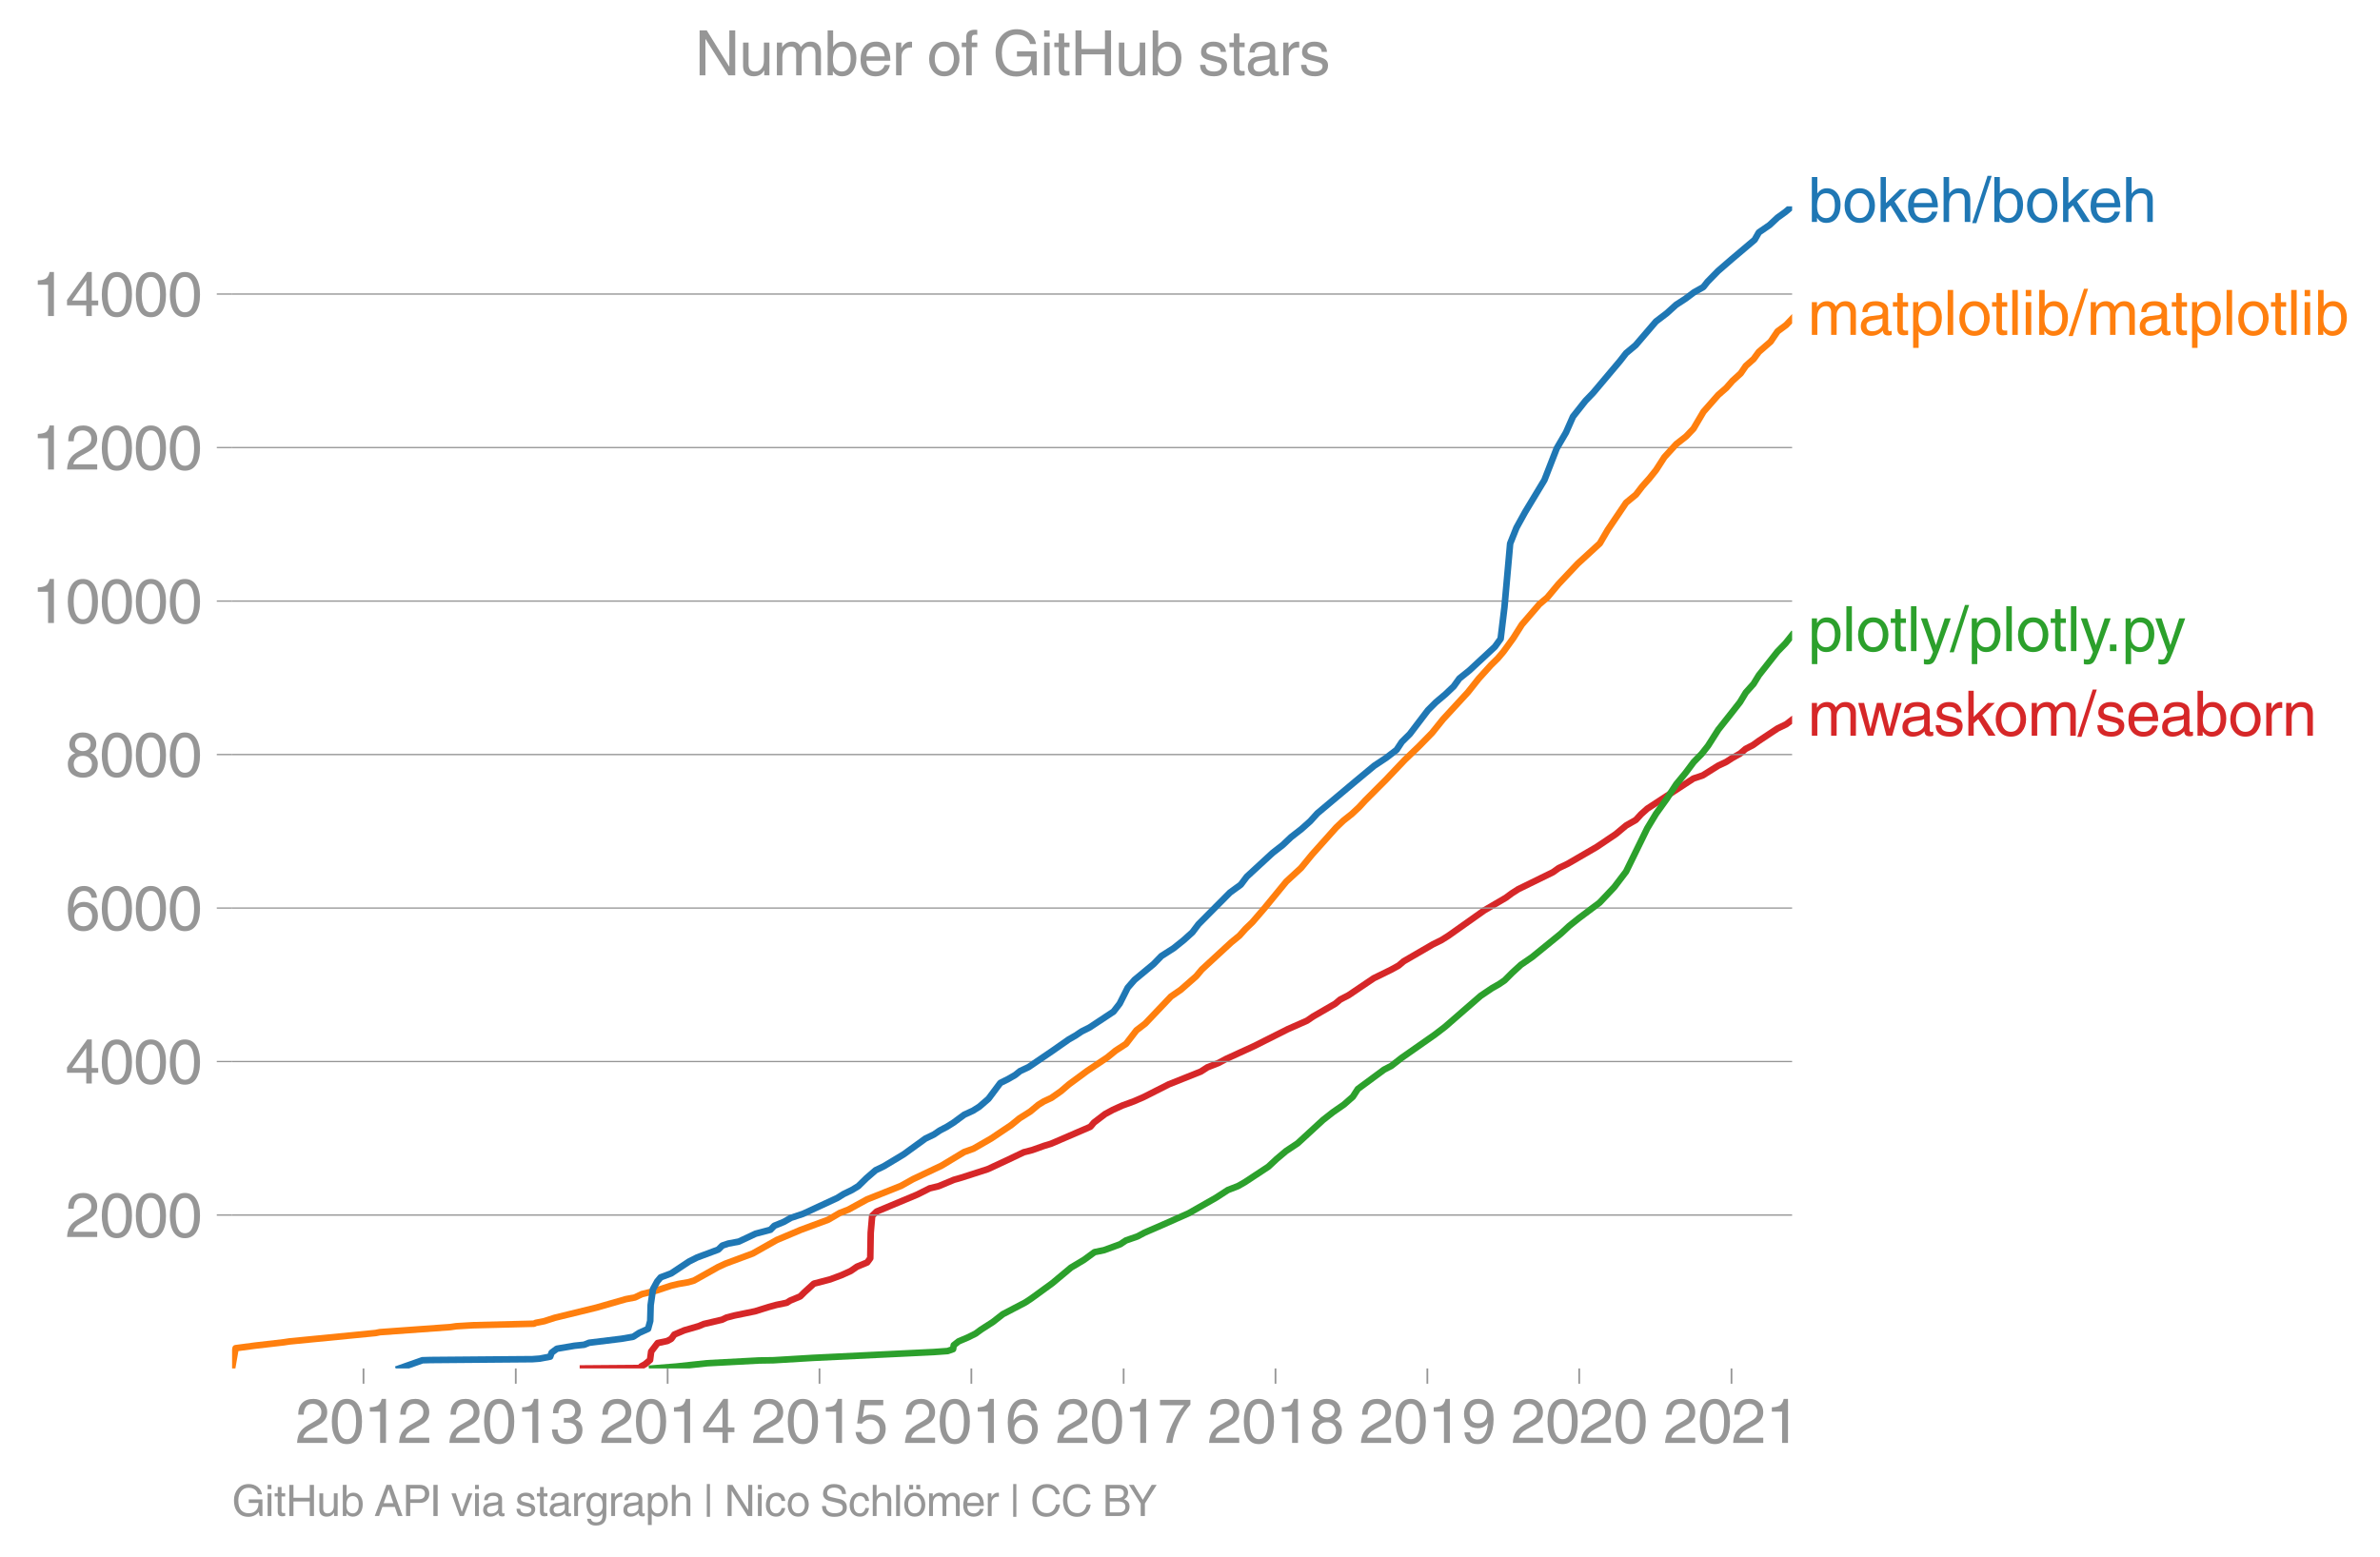 <svg height="475.318" viewBox="0 0 544.826 356.489" width="726.435" xmlns="http://www.w3.org/2000/svg" xmlns:xlink="http://www.w3.org/1999/xlink"><defs><style>*{stroke-linecap:butt;stroke-linejoin:round}</style></defs><g id="figure_1"><path d="M0 356.489h544.826V0H0z" style="fill:none" id="patch_1"/><g id="axes_1"><path d="M53.127 313.361h357.12V47.25H53.127z" style="fill:none" id="patch_2"/><path clip-path="url(#p4b21e24522)" d="m133.45 313.361 13.274-.105.053-.37.874-.491 1.157-.967.256-1.95 1.475-1.934 2.225-.474.901-.492.705-.985 2.287-.966 3.332-.967 1.11-.474 4.19-.984 1.017-.492 1.819-.475 4.716-.967 3.101-.966 1.782-.492 2.385-.492.765-.492 2.318-.967.968-.967 2.148-1.95 3.702-.967 2.602-.967 2.137-.966 1.426-.984 2.333-.967.708-.967.103-5.834.338-3.884 1.006-.967 9.291-3.884 2.871-1.44 2.049-.493 3.49-1.459 1.72-.492 5.999-1.933 4.205-1.95 4.065-1.934 1.916-.492 2.712-.966 1.62-.493 9.006-3.884.813-.966 2.55-1.95 1.794-.967 2.175-.985 2.642-.966 2.254-.984 5.73-2.9 7.32-2.918 1.492-.966 2.515-.984 1.822-.967 6.37-2.917 7.725-3.884 4.379-1.933 1.415-.967 5.05-2.917 1.157-.967 1.906-.984 5.745-3.884 3.947-1.933 1.756-.967 1.162-.984 6.694-3.884 1.959-.967 1.539-.966 8.24-5.835 4.96-2.9 1.323-.984 1.506-.966 7.93-3.884 1.362-.967 2.026-.966 6.685-3.884 4.354-2.935 2.33-1.951 2.243-1.283 1.19-1.3 1.435-1.284 10.542-6.889 2.146-.72 3.514-2.215 1.859-.878 1.36-.88 1.84-1.036 1.224-1.054 1.751-.914 1.292-.932 4.29-2.847 1.975-.949 1.254-.966h0" style="fill:none;stroke:#d62728;stroke-linecap:square;stroke-width:1.5" id="line2d_1"/><g id="matplotlib.axis_1"><g id="xtick_1"><g id="line2d_2"><defs><path d="M0 0v3.5" id="m8181e42219" style="stroke:#969696;stroke-width:.4"/></defs><use style="fill:#969696;stroke:#969696;stroke-width:.4" x="83.211" xlink:href="#m8181e42219" y="313.361"/></g><g style="fill:#969696" transform="matrix(.14 0 0 -.14 67.64 330.41)" id="text_1"><defs><path d="M281 2888q0 793 409 1202 410 410 1148 410 618 0 1012-375t394-969q0-462-227-780-226-317-667-557l-775-425q-684-375-775-863h2444V0H166q25 634 275 1056t781 728l806 469q322 185 469 383t147 545q0 344-241 578-240 235-650 235-453 0-678-299-225-298-231-807H281z" id="HelveticaWorld-Regular-32" transform="scale(.016)"/><path d="M2719 2188q0 903-239 1354-239 452-702 452-453 0-697-452-243-451-243-1354 0-875 240-1340 241-464 700-464 463 0 702 448 239 449 239 1356zm603 0q0-1107-400-1709-400-601-1144-601-772 0-1156 623-384 624-384 1687 0 1090 393 1701 394 611 1147 611 744 0 1144-608t400-1704z" id="HelveticaWorld-Regular-30" transform="scale(.016)"/><path d="M2297 0h-600v3194H647v447q550 18 818 176 269 158 391 683h441V0z" id="HelveticaWorld-Regular-31" transform="scale(.016)"/></defs><use xlink:href="#HelveticaWorld-Regular-32"/><use x="55.615" xlink:href="#HelveticaWorld-Regular-30"/><use x="111.23" xlink:href="#HelveticaWorld-Regular-31"/><use x="166.846" xlink:href="#HelveticaWorld-Regular-32"/></g></g><g id="xtick_2"><use style="fill:#969696;stroke:#969696;stroke-width:.4" x="118.07" xlink:href="#m8181e42219" y="313.361" id="line2d_3"/><g style="fill:#969696" transform="matrix(.14 0 0 -.14 102.5 330.41)" id="text_2"><defs><path d="M1434 2559q141-12 294-12 397 0 626 183 230 183 230 554 0 300-214 505t-617 205q-447 0-655-263-207-262-220-703H325q0 703 369 1087 369 385 1084 385 635 0 1013-327 378-326 378-857 0-685-578-928v-13q750-256 750-1050 0-634-422-1041-422-406-1197-406-634 0-1044 333-409 333-459 1164h581q13-519 256-755 244-236 703-236 444 0 713 247t269 622q0 410-257 619-256 209-793 209-128 0-257-6v484z" id="HelveticaWorld-Regular-33" transform="scale(.016)"/></defs><use xlink:href="#HelveticaWorld-Regular-32"/><use x="55.615" xlink:href="#HelveticaWorld-Regular-30"/><use x="111.23" xlink:href="#HelveticaWorld-Regular-31"/><use x="166.846" xlink:href="#HelveticaWorld-Regular-33"/></g></g><g id="xtick_3"><use style="fill:#969696;stroke:#969696;stroke-width:.4" x="152.834" xlink:href="#m8181e42219" y="313.361" id="line2d_4"/><g style="fill:#969696" transform="matrix(.14 0 0 -.14 137.263 330.41)" id="text_3"><defs><path d="M678 1581h1447v2041h-12L678 1581zm2010-487V0h-563v1094H159v550l2063 2856h466V1581h659v-487h-659z" id="HelveticaWorld-Regular-34" transform="scale(.016)"/></defs><use xlink:href="#HelveticaWorld-Regular-32"/><use x="55.615" xlink:href="#HelveticaWorld-Regular-30"/><use x="111.23" xlink:href="#HelveticaWorld-Regular-31"/><use x="166.846" xlink:href="#HelveticaWorld-Regular-34"/></g></g><g id="xtick_4"><use style="fill:#969696;stroke:#969696;stroke-width:.4" x="187.598" xlink:href="#m8181e42219" y="313.361" id="line2d_5"/><g style="fill:#969696" transform="matrix(.14 0 0 -.14 172.027 330.41)" id="text_4"><defs><path d="M941 2619q372 281 872 281 606 0 1042-403t436-1038q0-690-421-1139-420-448-1179-448-660 0-1041 323-381 324-444 918h582q43-363 284-555t669-192q415 0 681 287 266 288 266 735 0 456-279 731-278 275-718 275-500 0-835-428l-484 25 337 2406h2332v-544H1131L941 2619z" id="HelveticaWorld-Regular-35" transform="scale(.016)"/></defs><use xlink:href="#HelveticaWorld-Regular-32"/><use x="55.615" xlink:href="#HelveticaWorld-Regular-30"/><use x="111.23" xlink:href="#HelveticaWorld-Regular-31"/><use x="166.846" xlink:href="#HelveticaWorld-Regular-35"/></g></g><g id="xtick_5"><use style="fill:#969696;stroke:#969696;stroke-width:.4" x="222.362" xlink:href="#m8181e42219" y="313.361" id="line2d_6"/><g style="fill:#969696" transform="matrix(.14 0 0 -.14 206.791 330.41)" id="text_5"><defs><path d="M903 1381q0-440 262-719 263-278 685-278 403 0 642 284 239 285 239 748 0 403-236 675t-670 272q-422 0-672-266t-250-716zm1766 1922q-63 344-255 517-192 174-520 174-519 0-791-507-272-506-278-1159l13-12q359 553 1068 553 566 0 988-375t422-1053q0-672-400-1118-400-445-1078-445-782 0-1188 556-406 557-406 1660 0 1062 415 1734 416 672 1247 672 538 0 910-321 372-320 403-876h-550z" id="HelveticaWorld-Regular-36" transform="scale(.016)"/></defs><use xlink:href="#HelveticaWorld-Regular-32"/><use x="55.615" xlink:href="#HelveticaWorld-Regular-30"/><use x="111.23" xlink:href="#HelveticaWorld-Regular-31"/><use x="166.846" xlink:href="#HelveticaWorld-Regular-36"/></g></g><g id="xtick_6"><use style="fill:#969696;stroke:#969696;stroke-width:.4" x="257.221" xlink:href="#m8181e42219" y="313.361" id="line2d_7"/><g style="fill:#969696" transform="matrix(.14 0 0 -.14 241.65 330.41)" id="text_6"><defs><path d="M238 4403h3109v-494q-641-653-1172-1766Q1644 1031 1497 0H878q94 850 622 1954 528 1105 1213 1899H238v550z" id="HelveticaWorld-Regular-37" transform="scale(.016)"/></defs><use xlink:href="#HelveticaWorld-Regular-32"/><use x="55.615" xlink:href="#HelveticaWorld-Regular-30"/><use x="111.23" xlink:href="#HelveticaWorld-Regular-31"/><use x="166.846" xlink:href="#HelveticaWorld-Regular-37"/></g></g><g id="xtick_7"><use style="fill:#969696;stroke:#969696;stroke-width:.4" x="291.985" xlink:href="#m8181e42219" y="313.361" id="line2d_8"/><g style="fill:#969696" transform="matrix(.14 0 0 -.14 276.414 330.41)" id="text_7"><defs><path d="M1766 2597q347 0 573 198 227 199 227 527 0 294-218 483-217 189-620 189-359 0-555-199-195-198-195-504 0-328 244-511t544-183zm6-484q-434 0-681-241t-247-591q0-403 250-650t712-247q410 0 655 247t245 657q0 350-245 587-245 238-689 238zm1378 1228q0-678-578-947 397-178 567-471 170-292 170-623 0-641-413-1032-412-390-1112-390-612 0-1076 336T244 1306q0 763 762 1082-609 243-609 875 0 531 361 884t1001 353q641 0 1016-333t375-826z" id="HelveticaWorld-Regular-38" transform="scale(.016)"/></defs><use xlink:href="#HelveticaWorld-Regular-32"/><use x="55.615" xlink:href="#HelveticaWorld-Regular-30"/><use x="111.23" xlink:href="#HelveticaWorld-Regular-31"/><use x="166.846" xlink:href="#HelveticaWorld-Regular-38"/></g></g><g id="xtick_8"><use style="fill:#969696;stroke:#969696;stroke-width:.4" x="326.749" xlink:href="#m8181e42219" y="313.361" id="line2d_9"/><g style="fill:#969696" transform="matrix(.14 0 0 -.14 311.178 330.41)" id="text_8"><defs><path d="M1766 2009q384 0 624 259 241 260 241 766 0 416-228 688t-681 272q-391 0-632-275-240-275-240-738 0-472 225-722t691-250zm-82-506q-640 0-1028 397-387 397-387 1056 0 666 390 1105 391 439 1057 439 775 0 1175-522t400-1565q0-1082-410-1809-409-726-1225-726-637 0-987 358t-350 845h565q25-337 220-536 196-198 540-198 487 0 737 434 250 435 344 1247l-12 13q-363-538-1029-538z" id="HelveticaWorld-Regular-39" transform="scale(.016)"/></defs><use xlink:href="#HelveticaWorld-Regular-32"/><use x="55.615" xlink:href="#HelveticaWorld-Regular-30"/><use x="111.23" xlink:href="#HelveticaWorld-Regular-31"/><use x="166.846" xlink:href="#HelveticaWorld-Regular-39"/></g></g><g id="xtick_9"><use style="fill:#969696;stroke:#969696;stroke-width:.4" x="361.513" xlink:href="#m8181e42219" y="313.361" id="line2d_10"/><g style="fill:#969696" transform="matrix(.14 0 0 -.14 345.942 330.41)" id="text_9"><use xlink:href="#HelveticaWorld-Regular-32"/><use x="55.615" xlink:href="#HelveticaWorld-Regular-30"/><use x="111.23" xlink:href="#HelveticaWorld-Regular-32"/><use x="166.846" xlink:href="#HelveticaWorld-Regular-30"/></g></g><g id="xtick_10"><use style="fill:#969696;stroke:#969696;stroke-width:.4" x="396.372" xlink:href="#m8181e42219" y="313.361" id="line2d_11"/><g style="fill:#969696" transform="matrix(.14 0 0 -.14 380.801 330.41)" id="text_10"><use xlink:href="#HelveticaWorld-Regular-32"/><use x="55.615" xlink:href="#HelveticaWorld-Regular-30"/><use x="111.23" xlink:href="#HelveticaWorld-Regular-32"/><use x="166.846" xlink:href="#HelveticaWorld-Regular-31"/></g></g></g><g id="matplotlib.axis_2"><g id="ytick_1"><path clip-path="url(#p4b21e24522)" d="M53.127 278.23h357.12" style="fill:none;stroke:#969696;stroke-linecap:square;stroke-width:.3" id="line2d_12"/><g id="line2d_13"><defs><path d="M0 0h-3.5" id="mf2d705c963" style="stroke:#969696;stroke-width:.3"/></defs><use style="fill:#969696;stroke:#969696;stroke-width:.3" x="53.127" xlink:href="#mf2d705c963" y="278.23"/></g><g style="fill:#969696" transform="matrix(.14 0 0 -.14 14.985 283.255)" id="text_11"><use xlink:href="#HelveticaWorld-Regular-32"/><use x="55.615" xlink:href="#HelveticaWorld-Regular-30"/><use x="111.23" xlink:href="#HelveticaWorld-Regular-30"/><use x="166.846" xlink:href="#HelveticaWorld-Regular-30"/></g></g><g id="ytick_2"><path clip-path="url(#p4b21e24522)" d="M53.127 243.081h357.12" style="fill:none;stroke:#969696;stroke-linecap:square;stroke-width:.3" id="line2d_14"/><use style="fill:#969696;stroke:#969696;stroke-width:.3" x="53.127" xlink:href="#mf2d705c963" y="243.081" id="line2d_15"/><g style="fill:#969696" transform="matrix(.14 0 0 -.14 14.985 248.106)" id="text_12"><use xlink:href="#HelveticaWorld-Regular-34"/><use x="55.615" xlink:href="#HelveticaWorld-Regular-30"/><use x="111.23" xlink:href="#HelveticaWorld-Regular-30"/><use x="166.846" xlink:href="#HelveticaWorld-Regular-30"/></g></g><g id="ytick_3"><path clip-path="url(#p4b21e24522)" d="M53.127 207.932h357.12" style="fill:none;stroke:#969696;stroke-linecap:square;stroke-width:.3" id="line2d_16"/><use style="fill:#969696;stroke:#969696;stroke-width:.3" x="53.127" xlink:href="#mf2d705c963" y="207.932" id="line2d_17"/><g style="fill:#969696" transform="matrix(.14 0 0 -.14 14.985 212.957)" id="text_13"><use xlink:href="#HelveticaWorld-Regular-36"/><use x="55.615" xlink:href="#HelveticaWorld-Regular-30"/><use x="111.23" xlink:href="#HelveticaWorld-Regular-30"/><use x="166.846" xlink:href="#HelveticaWorld-Regular-30"/></g></g><g id="ytick_4"><path clip-path="url(#p4b21e24522)" d="M53.127 172.784h357.12" style="fill:none;stroke:#969696;stroke-linecap:square;stroke-width:.3" id="line2d_18"/><use style="fill:#969696;stroke:#969696;stroke-width:.3" x="53.127" xlink:href="#mf2d705c963" y="172.784" id="line2d_19"/><g style="fill:#969696" transform="matrix(.14 0 0 -.14 14.985 177.808)" id="text_14"><use xlink:href="#HelveticaWorld-Regular-38"/><use x="55.615" xlink:href="#HelveticaWorld-Regular-30"/><use x="111.23" xlink:href="#HelveticaWorld-Regular-30"/><use x="166.846" xlink:href="#HelveticaWorld-Regular-30"/></g></g><g id="ytick_5"><path clip-path="url(#p4b21e24522)" d="M53.127 137.635h357.12" style="fill:none;stroke:#969696;stroke-linecap:square;stroke-width:.3" id="line2d_20"/><use style="fill:#969696;stroke:#969696;stroke-width:.3" x="53.127" xlink:href="#mf2d705c963" y="137.635" id="line2d_21"/><g style="fill:#969696" transform="matrix(.14 0 0 -.14 7.2 142.66)" id="text_15"><use xlink:href="#HelveticaWorld-Regular-31"/><use x="55.615" xlink:href="#HelveticaWorld-Regular-30"/><use x="111.23" xlink:href="#HelveticaWorld-Regular-30"/><use x="166.846" xlink:href="#HelveticaWorld-Regular-30"/><use x="222.461" xlink:href="#HelveticaWorld-Regular-30"/></g></g><g id="ytick_6"><path clip-path="url(#p4b21e24522)" d="M53.127 102.486h357.12" style="fill:none;stroke:#969696;stroke-linecap:square;stroke-width:.3" id="line2d_22"/><use style="fill:#969696;stroke:#969696;stroke-width:.3" x="53.127" xlink:href="#mf2d705c963" y="102.486" id="line2d_23"/><g style="fill:#969696" transform="matrix(.14 0 0 -.14 7.2 107.51)" id="text_16"><use xlink:href="#HelveticaWorld-Regular-31"/><use x="55.615" xlink:href="#HelveticaWorld-Regular-32"/><use x="111.23" xlink:href="#HelveticaWorld-Regular-30"/><use x="166.846" xlink:href="#HelveticaWorld-Regular-30"/><use x="222.461" xlink:href="#HelveticaWorld-Regular-30"/></g></g><g id="ytick_7"><path clip-path="url(#p4b21e24522)" d="M53.127 67.337h357.12" style="fill:none;stroke:#969696;stroke-linecap:square;stroke-width:.3" id="line2d_24"/><use style="fill:#969696;stroke:#969696;stroke-width:.3" x="53.127" xlink:href="#mf2d705c963" y="67.337" id="line2d_25"/><g style="fill:#969696" transform="matrix(.14 0 0 -.14 7.2 72.362)" id="text_17"><use xlink:href="#HelveticaWorld-Regular-31"/><use x="55.615" xlink:href="#HelveticaWorld-Regular-34"/><use x="111.23" xlink:href="#HelveticaWorld-Regular-30"/><use x="166.846" xlink:href="#HelveticaWorld-Regular-30"/><use x="222.461" xlink:href="#HelveticaWorld-Regular-30"/></g></g></g><path clip-path="url(#p4b21e24522)" d="m149.289 313.361 5.53-.439 7.037-.756 11.886-.632 3.304-.053 9.075-.545 27.63-1.336 3.18-.228 1.25-.44.15-.896 1.112-.878 2.118-.897 1.763-.878 1.22-.897 2.764-1.775 2.259-1.775 5.113-2.671 1.363-.896 4.877-3.55 4.247-3.55 2.969-1.775 2.427-1.775 2.156-.44 3.696-1.353 1.333-.879 2.582-.896 1.663-.879 4.093-1.775 6.023-2.671 6.234-3.55 2.74-1.775 2.311-.896 1.577-.897 5.38-3.55 1.905-1.775 2.125-1.792 2.663-1.775 5.807-5.343 2.263-1.775 2.553-1.775 2.018-1.775 1.145-1.775 5.997-4.429 1.715-.896 2.296-1.793 7.606-5.325 2.316-1.775 8.184-7.117 2.63-1.775 1.557-.88 1.312-.896 1.772-1.775 1.933-1.775 2.58-1.775 6.556-5.342 1.918-1.775 2.215-1.775 4.754-3.568 3.353-3.55 2.711-3.567 4.848-9.912 2.006-3.322 2.434-3.392 2.221-3.41 2.087-2.53 1.906-2.548 1.809-1.846 1.453-1.845 2.348-3.69 3.254-4.113 1.719-2.197 1.341-2.214 1.762-1.969 1.206-1.968 4.275-5.43 1.83-1.88 1.497-1.881h0" style="fill:none;stroke:#2ca02c;stroke-linecap:square;stroke-width:1.5" id="line2d_26"/><path clip-path="url(#p4b21e24522)" d="m53.127 313.361.807-4.64 4.37-.58 6.67-.773 1.27-.193L86 305.242l.95-.193 16.146-1.16 1.321-.194 3.805-.228 14.005-.352.411-.193 1.948-.386 2.387-.774 9.564-2.337 6.742-1.933 2.056-.387 1.614-.773 3.185-.774 3.532-1.16 1.632-.386 2.23-.387 1.333-.386 5.516-3.093 1.658-.774 6.284-2.337 5.49-3.093 5.5-2.32 6.282-2.32 2.638-1.546 1.994-.774 4.26-2.337 7.77-3.093 2.758-1.547 6.542-3.093 5.145-3.11 2.156-.774 4.03-2.32 4.609-3.093 1.901-1.546 2.454-1.547 1.863-1.546 1.249-.774 1.706-.79 2.21-1.547 1.806-1.547 4.189-3.093 4.618-3.093 1.888-1.546 2.396-1.564 2.376-3.094 2.016-1.546 5.879-6.186 2.265-1.564 3.525-3.094 1.293-1.546 6.705-6.186 1.904-1.564 1.375-1.547 1.6-1.547 2.67-3.093 5.086-6.203 3.356-3.093 2.531-3.094 5.546-6.203 1.62-1.547 1.946-1.546 1.653-1.547 1.422-1.547 4.638-4.64 4.42-4.656 3.226-3.094 3.024-3.093 2.5-3.11 5.694-6.186 2.45-3.094 2.807-3.11 1.575-1.547 1.31-1.546 2.244-3.093 1.953-3.094 4.01-4.657 1.816-1.546 2.579-3.093 4.37-4.64 5.077-4.657 1.82-3.111 4.193-6.204 2.26-1.863 1.432-1.863 1.652-1.862 1.504-1.88 1.918-2.971 2.723-2.988 2.25-1.757 1.686-1.775 2.281-3.866 3.4-3.867 1.837-1.6 1.412-1.616 1.874-1.705 1.17-1.704 1.798-1.6 1.184-1.617 2.693-2.337 1.586-2.355 1.95-1.441 1.39-1.459h0" style="fill:none;stroke:#ff7f0e;stroke-linecap:square;stroke-width:1.5" id="line2d_27"/><g style="fill:#1f77b4" transform="matrix(.14 0 0 -.14 413.818 50.825)" id="text_18"><defs><path d="M2778 1684q0 672-238 963-237 291-677 291-447-7-676-349-228-342-228-989 0-659 275-934t641-275q416 0 659 342 244 342 244 951zM422 0v4594h562V2925h13q359 519 969 519 625 0 1009-464t384-1208q0-838-388-1354Q2584-97 1888-97q-613 0-922 513h-13V0H422z" id="HelveticaWorld-Regular-62" transform="scale(.016)"/><path d="M813 1678q0-559 253-920t718-361q482 0 732 378t250 903q0 531-250 901-250 371-732 371-446 0-709-349-262-348-262-923zm-575 0q0 747 415 1256 416 510 1131 510 732 0 1144-516 413-515 413-1250 0-737-410-1256Q2522-97 1784-97q-709 0-1128 503-418 503-418 1272z" id="HelveticaWorld-Regular-6f" transform="scale(.016)"/><path d="M3200 0h-722L1434 1691l-468-422V0H422v4594h544V1931l1440 1416h716L1844 2100 3200 0z" id="HelveticaWorld-Regular-6b" transform="scale(.016)"/><path d="M2719 1941q-44 543-288 770-243 227-647 227-409 0-661-288-251-287-267-709h1863zm537-891q-93-519-509-859-366-288-963-294-703 6-1116 461-412 455-412 1223 0 882 425 1372 425 491 1182 491 678 0 1059-507 381-506 381-1446H856q0-525 244-813 244-287 731-287 344 0 591 207 247 208 272 452h562z" id="HelveticaWorld-Regular-65" transform="scale(.016)"/><path d="M3150 0h-566v2188q0 403-156 576-156 174-509 174-435 0-685-282-250-281-250-831V0H422v4594h562V2900h13q384 544 981 544 550 0 861-288 311-287 311-878V0z" id="HelveticaWorld-Regular-68" transform="scale(.016)"/><path d="M319-122h-428l1575 4838h422L319-122z" id="HelveticaWorld-Regular-2f" transform="scale(.016)"/></defs><use xlink:href="#HelveticaWorld-Regular-62"/><use x="56.494" xlink:href="#HelveticaWorld-Regular-6f"/><use x="112.402" xlink:href="#HelveticaWorld-Regular-6b"/><use x="160.027" xlink:href="#HelveticaWorld-Regular-65"/><use x="215.447" xlink:href="#HelveticaWorld-Regular-68"/><use x="270.623" xlink:href="#HelveticaWorld-Regular-2f"/><use x="298.406" xlink:href="#HelveticaWorld-Regular-62"/><use x="354.9" xlink:href="#HelveticaWorld-Regular-6f"/><use x="410.809" xlink:href="#HelveticaWorld-Regular-6b"/><use x="458.434" xlink:href="#HelveticaWorld-Regular-65"/><use x="513.854" xlink:href="#HelveticaWorld-Regular-68"/></g><g style="fill:#ff7f0e" transform="matrix(.14 0 0 -.14 413.818 76.687)" id="text_19"><defs><path d="M422 3347h531v-472h13q378 569 1012 569 628 0 891-544 240 294 465 419t557 125q434 0 735-285 302-284 302-843V0h-562v2163q0 390-147 582-147 193-475 193-331 0-560-269-228-269-228-628V0h-562v2316q0 290-135 456-134 166-390 166-403 0-644-300t-241-813V0H422v3347z" id="HelveticaWorld-Regular-6d" transform="scale(.016)"/><path d="M2456 1709q-62-65-245-106-183-40-683-106-369-44-542-182-173-137-173-362 0-275 146-428 147-153 469-153 403 0 715 229 313 230 313 558v550zM397 2328q19 566 367 841 349 275 1014 275 531 0 890-241 360-240 360-694V581q0-197 178-197 72 0 185 25V0q-153-63-319-63-288 0-429 123-140 124-146 387Q2016-97 1288-97q-475 0-763 269-287 269-287 700 0 441 250 712 250 272 728 329l993 121q269 41 269 397 0 263-195 403-195 141-592 141-353 0-543-156-189-156-226-491H397z" id="HelveticaWorld-Regular-61" transform="scale(.016)"/><path d="M1100 2881V703q0-128 70-195 71-67 252-67h216V0q-307-44-422-44-353 0-516 169-162 169-162 547v2209H84v466h454v934h562v-934h538v-466h-538z" id="HelveticaWorld-Regular-74" transform="scale(.016)"/><path d="M959 1516q0-538 262-832 263-293 654-293 428 0 665 348 238 349 238 945 0 654-228 954t-687 300q-447 0-676-352-228-352-228-1070zM422 3347h531v-472h13q359 569 1000 569 647 0 1020-471 373-470 373-1201 0-819-381-1344T1888-97q-582 0-891 450h-13v-1678H422v4672z" id="HelveticaWorld-Regular-70" transform="scale(.016)"/><path d="M984 0H422v4594h562V0z" id="HelveticaWorld-Regular-6c" transform="scale(.016)"/><path d="M422 3956v638h562v-638H422zM984 0H422v3347h562V0z" id="HelveticaWorld-Regular-69" transform="scale(.016)"/></defs><use xlink:href="#HelveticaWorld-Regular-6d"/><use x="83.008" xlink:href="#HelveticaWorld-Regular-61"/><use x="137.939" xlink:href="#HelveticaWorld-Regular-74"/><use x="165.625" xlink:href="#HelveticaWorld-Regular-70"/><use x="222.119" xlink:href="#HelveticaWorld-Regular-6c"/><use x="244.141" xlink:href="#HelveticaWorld-Regular-6f"/><use x="300.049" xlink:href="#HelveticaWorld-Regular-74"/><use x="327.734" xlink:href="#HelveticaWorld-Regular-6c"/><use x="349.756" xlink:href="#HelveticaWorld-Regular-69"/><use x="371.777" xlink:href="#HelveticaWorld-Regular-62"/><use x="428.271" xlink:href="#HelveticaWorld-Regular-2f"/><use x="456.055" xlink:href="#HelveticaWorld-Regular-6d"/><use x="539.063" xlink:href="#HelveticaWorld-Regular-61"/><use x="593.994" xlink:href="#HelveticaWorld-Regular-74"/><use x="621.68" xlink:href="#HelveticaWorld-Regular-70"/><use x="678.174" xlink:href="#HelveticaWorld-Regular-6c"/><use x="700.195" xlink:href="#HelveticaWorld-Regular-6f"/><use x="756.104" xlink:href="#HelveticaWorld-Regular-74"/><use x="783.789" xlink:href="#HelveticaWorld-Regular-6c"/><use x="805.811" xlink:href="#HelveticaWorld-Regular-69"/><use x="827.832" xlink:href="#HelveticaWorld-Regular-62"/></g><g style="fill:#2ca02c" transform="matrix(.14 0 0 -.14 413.818 149.098)" id="text_20"><defs><path d="M2497 3347h612L1913 63q-32-88-63-166-272-725-469-995-197-271-637-271-231 0-378 50v513q159-57 350-57 206 0 301 130 96 130 283 636L56 3347h635l897-2725h12l897 2725z" id="HelveticaWorld-Regular-79" transform="scale(.016)"/><path d="M1222 0H556v678h666V0z" id="HelveticaWorld-Regular-2e" transform="scale(.016)"/></defs><use xlink:href="#HelveticaWorld-Regular-70"/><use x="56.494" xlink:href="#HelveticaWorld-Regular-6c"/><use x="78.516" xlink:href="#HelveticaWorld-Regular-6f"/><use x="134.424" xlink:href="#HelveticaWorld-Regular-74"/><use x="162.109" xlink:href="#HelveticaWorld-Regular-6c"/><use x="184.131" xlink:href="#HelveticaWorld-Regular-79"/><use x="233.74" xlink:href="#HelveticaWorld-Regular-2f"/><use x="261.523" xlink:href="#HelveticaWorld-Regular-70"/><use x="318.018" xlink:href="#HelveticaWorld-Regular-6c"/><use x="340.039" xlink:href="#HelveticaWorld-Regular-6f"/><use x="395.947" xlink:href="#HelveticaWorld-Regular-74"/><use x="423.633" xlink:href="#HelveticaWorld-Regular-6c"/><use x="445.654" xlink:href="#HelveticaWorld-Regular-79"/><use x="485.264" xlink:href="#HelveticaWorld-Regular-2e"/><use x="513.047" xlink:href="#HelveticaWorld-Regular-70"/><use x="567.541" xlink:href="#HelveticaWorld-Regular-79"/></g><g style="fill:#d62728" transform="matrix(.14 0 0 -.14 413.818 168.468)" id="text_21"><defs><path d="M1638 0h-575L97 3347h606l641-2631h12l647 2631h635l653-2631h12l678 2631h557L3572 0h-591l-678 2591h-12L1638 0z" id="HelveticaWorld-Regular-77" transform="scale(.016)"/><path d="M2309 2394q-12 300-214 431-201 131-579 131-275 0-471-122-195-121-195-350 0-181 115-267 116-86 501-183l556-140q506-128 723-327 218-198 218-554 0-494-361-802T1638-97Q934-97 573 195q-360 293-367 880h544q13-347 230-516 217-168 651-168 353 0 561 140 208 141 208 391 0 178-135 284-134 107-531 197l-653 160q-397 100-586 298t-189 514q0 494 353 781 354 288 922 288 607 0 930-296 323-295 342-754h-544z" id="HelveticaWorld-Regular-73" transform="scale(.016)"/><path d="M984 0H422v3347h531v-556h13q365 653 940 653 91 0 147-19v-584h-209q-378 0-619-257-241-256-241-637V0z" id="HelveticaWorld-Regular-72" transform="scale(.016)"/><path d="M3150 0h-566v2059q0 475-166 677-165 202-549 202-378 0-632-288-253-287-253-825V0H422v3347h531v-472h13q397 569 1012 569 569 0 870-302 302-301 302-864V0z" id="HelveticaWorld-Regular-6e" transform="scale(.016)"/></defs><use xlink:href="#HelveticaWorld-Regular-6d"/><use x="81.008" xlink:href="#HelveticaWorld-Regular-77"/><use x="151.045" xlink:href="#HelveticaWorld-Regular-61"/><use x="205.977" xlink:href="#HelveticaWorld-Regular-73"/><use x="255.977" xlink:href="#HelveticaWorld-Regular-6b"/><use x="303.602" xlink:href="#HelveticaWorld-Regular-6f"/><use x="359.51" xlink:href="#HelveticaWorld-Regular-6d"/><use x="442.518" xlink:href="#HelveticaWorld-Regular-2f"/><use x="470.301" xlink:href="#HelveticaWorld-Regular-73"/><use x="520.301" xlink:href="#HelveticaWorld-Regular-65"/><use x="575.721" xlink:href="#HelveticaWorld-Regular-61"/><use x="630.652" xlink:href="#HelveticaWorld-Regular-62"/><use x="687.146" xlink:href="#HelveticaWorld-Regular-6f"/><use x="743.055" xlink:href="#HelveticaWorld-Regular-72"/><use x="775.623" xlink:href="#HelveticaWorld-Regular-6e"/></g><g style="fill:#969696" transform="matrix(.097 0 0 -.097 53.127 347.15)" id="text_22"><defs><path d="M2463 2456h2018V0h-403l-150 594q-294-375-691-546-396-170-824-170-691 0-1155 301-464 302-721 833-256 532-256 1326 0 990 589 1684t1586 694q744 0 1300-416 557-416 647-1100h-600q-109 453-462 709-353 257-916 257-678 0-1091-511-412-511-412-1352 0-978 409-1436 410-458 1119-458 463 0 783 183t492 497q172 314 172 836H2463v531z" id="HelveticaWorld-Regular-47" transform="scale(.016)"/><path d="M4153 0h-622v2144H1131V0H519v4594h612V2694h2400v1900h622V0z" id="HelveticaWorld-Regular-48" transform="scale(.016)"/><path d="M391 3347h562V1125q0-369 167-552 168-182 480-182 434 0 678 307 244 308 244 805v1844h562V0h-531v488l-12 12Q2222-97 1478-97q-481 0-784 262-303 263-303 776v2406z" id="HelveticaWorld-Regular-75" transform="scale(.016)"/><path d="m2816 1888-678 2021h-13l-737-2021h1428zm-1619-550L716 0H78l1728 4594h703L4172 0h-678l-453 1338H1197z" id="HelveticaWorld-Regular-41" transform="scale(.016)"/><path d="M1141 2472h1234q466 0 700 204 234 205 234 621 0 372-225 569t-684 197H1141V2472zm0-2472H519v4594h2065q616 0 991-358t375-933q0-597-363-980-362-382-1003-382H1141V0z" id="HelveticaWorld-Regular-50" transform="scale(.016)"/><path d="M1141 0H519v4594h622V0z" id="HelveticaWorld-Regular-49" transform="scale(.016)"/><path d="M2522 3347h616L1863 0h-604L38 3347h653l872-2725h12l947 2725z" id="HelveticaWorld-Regular-76" transform="scale(.016)"/><path d="M831 1684q0-615 244-954t659-339q404 0 660 293 256 294 256 832 0 706-224 1064-223 358-679 358-459 0-688-305-228-305-228-949zM3188 191q0-807-388-1203-387-397-1169-397-562 0-895 259T353-409h563q43-244 226-388t530-144q472 0 712 254 241 253 241 821v238h-12Q2297-97 1722-97q-716 0-1094 528T250 1772q0 744 381 1208 382 464 1013 464 634 0 1000-569h12v472h532V191z" id="HelveticaWorld-Regular-67" transform="scale(.016)"/><path d="M603 4716h466V-122H603v4838z" id="HelveticaWorld-Regular-7c" transform="scale(.016)"/><path d="M3559 4594h600V0h-690L1125 3713h-12V0H519v4594h728L3547 884h12v3710z" id="HelveticaWorld-Regular-4e" transform="scale(.016)"/><path d="M2534 2222q-121 716-793 716-416 0-669-333t-253-927q0-647 234-967 235-320 681-320 300 0 519 220t281 573h544q-84-621-439-951T1722-97q-659 0-1081 451-422 452-422 1227 0 850 422 1356 422 507 1184 507 556 0 886-333t367-889h-544z" id="HelveticaWorld-Regular-63" transform="scale(.016)"/><path d="M3225 3250q-19 438-327 686-307 248-810 248-507 0-779-208-271-207-271-598 0-209 118-359 119-150 425-222l1313-300q531-116 787-440 257-323 257-788 0-681-500-1036T2138-122q-610 0-962 156-351 157-623 497-272 341-272 953h582q0-512 340-794 341-281 928-281 569 0 886 202t317 573q0 338-189 505t-739 295l-990 232q-494 112-738 392t-244 689q0 619 417 1019 418 400 1165 400 843 0 1301-352 458-351 492-1114h-584z" id="HelveticaWorld-Regular-53" transform="scale(.016)"/><path d="M813 1678q0-559 253-920t718-361q482 0 732 378t250 903q0 531-250 901-250 371-732 371-446 0-709-349-262-348-262-923zm-575 0q0 747 415 1256 416 510 1131 510 732 0 1144-516 413-515 413-1250 0-737-410-1256Q2522-97 1784-97q-709 0-1128 503-418 503-418 1272zm2351 2266h-575v650h575v-650zm-1038 0H976v650h575v-650z" id="HelveticaWorld-Regular-f6" transform="scale(.016)"/><path d="M3713 3213q-104 468-434 710-329 243-854 243-678 0-1091-493-412-492-412-1329 0-969 390-1443 391-473 1132-473 487 0 838 323 352 324 474 940h603q-121-885-671-1349T2350-122q-941 0-1505 647T281 2322q0 1109 589 1751 589 643 1555 643 800 0 1297-413 497-412 591-1090h-600z" id="HelveticaWorld-Regular-43" transform="scale(.016)"/><path d="M519 4594h2015q594 0 947-322t353-834q0-310-155-565-154-254-460-395 428-162 629-431 202-269 202-691 0-593-428-975Q3194 0 2491 0H519v4594zm612-4063h1325q488 0 731 226 244 227 244 612 0 390-272 582-271 193-803 193H1131V531zm0 2119h1128q494 0 724 179 230 180 230 562 0 328-218 500-217 172-729 172H1131V2650z" id="HelveticaWorld-Regular-42" transform="scale(.016)"/><path d="M2388 0h-622v1850L31 4594h725l1319-2206 1316 2206h731L2388 1850V0z" id="HelveticaWorld-Regular-59" transform="scale(.016)"/></defs><use xlink:href="#HelveticaWorld-Regular-47"/><use x="77.1" xlink:href="#HelveticaWorld-Regular-69"/><use x="99.121" xlink:href="#HelveticaWorld-Regular-74"/><use x="126.807" xlink:href="#HelveticaWorld-Regular-48"/><use x="199.805" xlink:href="#HelveticaWorld-Regular-75"/><use x="254.59" xlink:href="#HelveticaWorld-Regular-62"/><use x="311.084" xlink:href="#HelveticaWorld-Regular-20"/><use x="335.498" xlink:href="#HelveticaWorld-Regular-41"/><use x="402.197" xlink:href="#HelveticaWorld-Regular-50"/><use x="466.846" xlink:href="#HelveticaWorld-Regular-49"/><use x="492.627" xlink:href="#HelveticaWorld-Regular-20"/><use x="517.041" xlink:href="#HelveticaWorld-Regular-76"/><use x="566.65" xlink:href="#HelveticaWorld-Regular-69"/><use x="588.672" xlink:href="#HelveticaWorld-Regular-61"/><use x="643.604" xlink:href="#HelveticaWorld-Regular-20"/><use x="668.018" xlink:href="#HelveticaWorld-Regular-73"/><use x="718.018" xlink:href="#HelveticaWorld-Regular-74"/><use x="745.703" xlink:href="#HelveticaWorld-Regular-61"/><use x="800.635" xlink:href="#HelveticaWorld-Regular-72"/><use x="832.203" xlink:href="#HelveticaWorld-Regular-67"/><use x="888.111" xlink:href="#HelveticaWorld-Regular-72"/><use x="919.68" xlink:href="#HelveticaWorld-Regular-61"/><use x="974.611" xlink:href="#HelveticaWorld-Regular-70"/><use x="1031.105" xlink:href="#HelveticaWorld-Regular-68"/><use x="1086.281" xlink:href="#HelveticaWorld-Regular-20"/><use x="1110.695" xlink:href="#HelveticaWorld-Regular-7c"/><use x="1136.672" xlink:href="#HelveticaWorld-Regular-20"/><use x="1161.086" xlink:href="#HelveticaWorld-Regular-4e"/><use x="1234.182" xlink:href="#HelveticaWorld-Regular-69"/><use x="1256.203" xlink:href="#HelveticaWorld-Regular-63"/><use x="1307.473" xlink:href="#HelveticaWorld-Regular-6f"/><use x="1363.381" xlink:href="#HelveticaWorld-Regular-20"/><use x="1387.795" xlink:href="#HelveticaWorld-Regular-53"/><use x="1454.006" xlink:href="#HelveticaWorld-Regular-63"/><use x="1505.275" xlink:href="#HelveticaWorld-Regular-68"/><use x="1560.451" xlink:href="#HelveticaWorld-Regular-6c"/><use x="1582.473" xlink:href="#HelveticaWorld-Regular-f6"/><use x="1638.381" xlink:href="#HelveticaWorld-Regular-6d"/><use x="1721.389" xlink:href="#HelveticaWorld-Regular-65"/><use x="1776.809" xlink:href="#HelveticaWorld-Regular-72"/><use x="1809.377" xlink:href="#HelveticaWorld-Regular-20"/><use x="1833.791" xlink:href="#HelveticaWorld-Regular-7c"/><use x="1859.768" xlink:href="#HelveticaWorld-Regular-20"/><use x="1884.182" xlink:href="#HelveticaWorld-Regular-43"/><use x="1956.496" xlink:href="#HelveticaWorld-Regular-43"/><use x="2028.811" xlink:href="#HelveticaWorld-Regular-20"/><use x="2053.225" xlink:href="#HelveticaWorld-Regular-42"/><use x="2116.037" xlink:href="#HelveticaWorld-Regular-59"/></g><g style="fill:#969696" transform="matrix(.14 0 0 -.14 158.992 17.25)" id="text_23"><defs><path d="M1100 2881V0H538v2881H78v466h460v575q0 378 229 557 230 180 642 180 141 0 254-12v-506q-100 12-229 12-187 0-261-92-73-92-73-298v-416h563v-466h-563z" id="HelveticaWorld-Regular-66" transform="scale(.016)"/></defs><use xlink:href="#HelveticaWorld-Regular-4e"/><use x="73.096" xlink:href="#HelveticaWorld-Regular-75"/><use x="127.881" xlink:href="#HelveticaWorld-Regular-6d"/><use x="210.889" xlink:href="#HelveticaWorld-Regular-62"/><use x="267.383" xlink:href="#HelveticaWorld-Regular-65"/><use x="322.803" xlink:href="#HelveticaWorld-Regular-72"/><use x="355.371" xlink:href="#HelveticaWorld-Regular-20"/><use x="379.785" xlink:href="#HelveticaWorld-Regular-6f"/><use x="435.693" xlink:href="#HelveticaWorld-Regular-66"/><use x="463.379" xlink:href="#HelveticaWorld-Regular-20"/><use x="487.793" xlink:href="#HelveticaWorld-Regular-47"/><use x="564.893" xlink:href="#HelveticaWorld-Regular-69"/><use x="586.914" xlink:href="#HelveticaWorld-Regular-74"/><use x="614.6" xlink:href="#HelveticaWorld-Regular-48"/><use x="687.598" xlink:href="#HelveticaWorld-Regular-75"/><use x="742.383" xlink:href="#HelveticaWorld-Regular-62"/><use x="798.877" xlink:href="#HelveticaWorld-Regular-20"/><use x="823.291" xlink:href="#HelveticaWorld-Regular-73"/><use x="873.291" xlink:href="#HelveticaWorld-Regular-74"/><use x="900.977" xlink:href="#HelveticaWorld-Regular-61"/><use x="955.908" xlink:href="#HelveticaWorld-Regular-72"/><use x="988.477" xlink:href="#HelveticaWorld-Regular-73"/></g><path clip-path="url(#p4b21e24522)" d="m91.368 313.361 5.335-1.88 1.885-.053 16.65-.14 6.638-.053 1.664-.123 2.41-.457.324-.914 1.198-.896 4.038-.686 2.205-.228 1.146-.457 7.459-.914 2.63-.457 1.378-.896 2.027-.914.495-1.81.1-3.638.525-3.62.989-1.81.77-.914 2.427-.914 4.096-2.724 1.818-.914 4.855-1.81.92-.914 1.35-.457 2.43-.457 3.851-1.81 3.384-.897.886-.913 2.196-.897 1.592-.914 2.76-.914 7.865-3.637 1.467-.914 1.857-.897 1.499-.913 1.867-1.828 2.096-1.81 1.864-.897 4.528-2.724 5.023-3.638 1.91-.913 1.346-.914 1.7-.897 1.456-.914 2.48-1.827 1.962-.897 1.45-.913 2.101-1.81 2.724-3.638 1.802-.897 1.587-.914 1.115-.896 1.945-.914 5.352-3.638 3.87-2.706 1.591-.914 1.325-.896 1.827-.914 5.497-3.638 1.411-1.828 1.83-3.638 1.57-1.81 4.366-3.62 1.774-1.828 2.83-1.81 2.274-1.828 2.01-1.81 1.375-1.828 7.207-7.258 2.479-1.81 1.38-1.828 5.91-5.448 2.318-1.81 1.916-1.81 2.344-1.828 2.033-1.81 1.637-1.81 8.645-7.259 4.379-3.638 2.733-1.81 2.385-1.828 1.189-1.81 1.843-1.827 4.132-5.43 1.828-1.829 2.15-1.81 1.921-1.828 1.304-1.81 2.28-1.827 5.846-5.431 1.32-1.828.877-7.276 1.3-14.534 1.443-3.62 2.008-3.638 4.389-7.276 2.822-7.258 2.12-3.638 1.602-3.638 2.863-3.62 1.742-1.81 6.134-7.276 1.423-1.828 2.168-1.81 4.672-5.448 2.492-1.898 2.11-1.916 2.164-1.406 1.894-1.423 2.174-1.23.976-1.23 2.408-2.461 3.292-2.847 5.076-4.288.96-1.687 2.453-1.687 1.825-1.705 1.785-1.283 1.54-1.3h0" style="fill:none;stroke:#1f77b4;stroke-linecap:square;stroke-width:1.5" id="line2d_28"/></g></g><defs><clipPath id="p4b21e24522"><path d="M53.127 47.249h357.12v266.112H53.127z"/></clipPath></defs></svg>